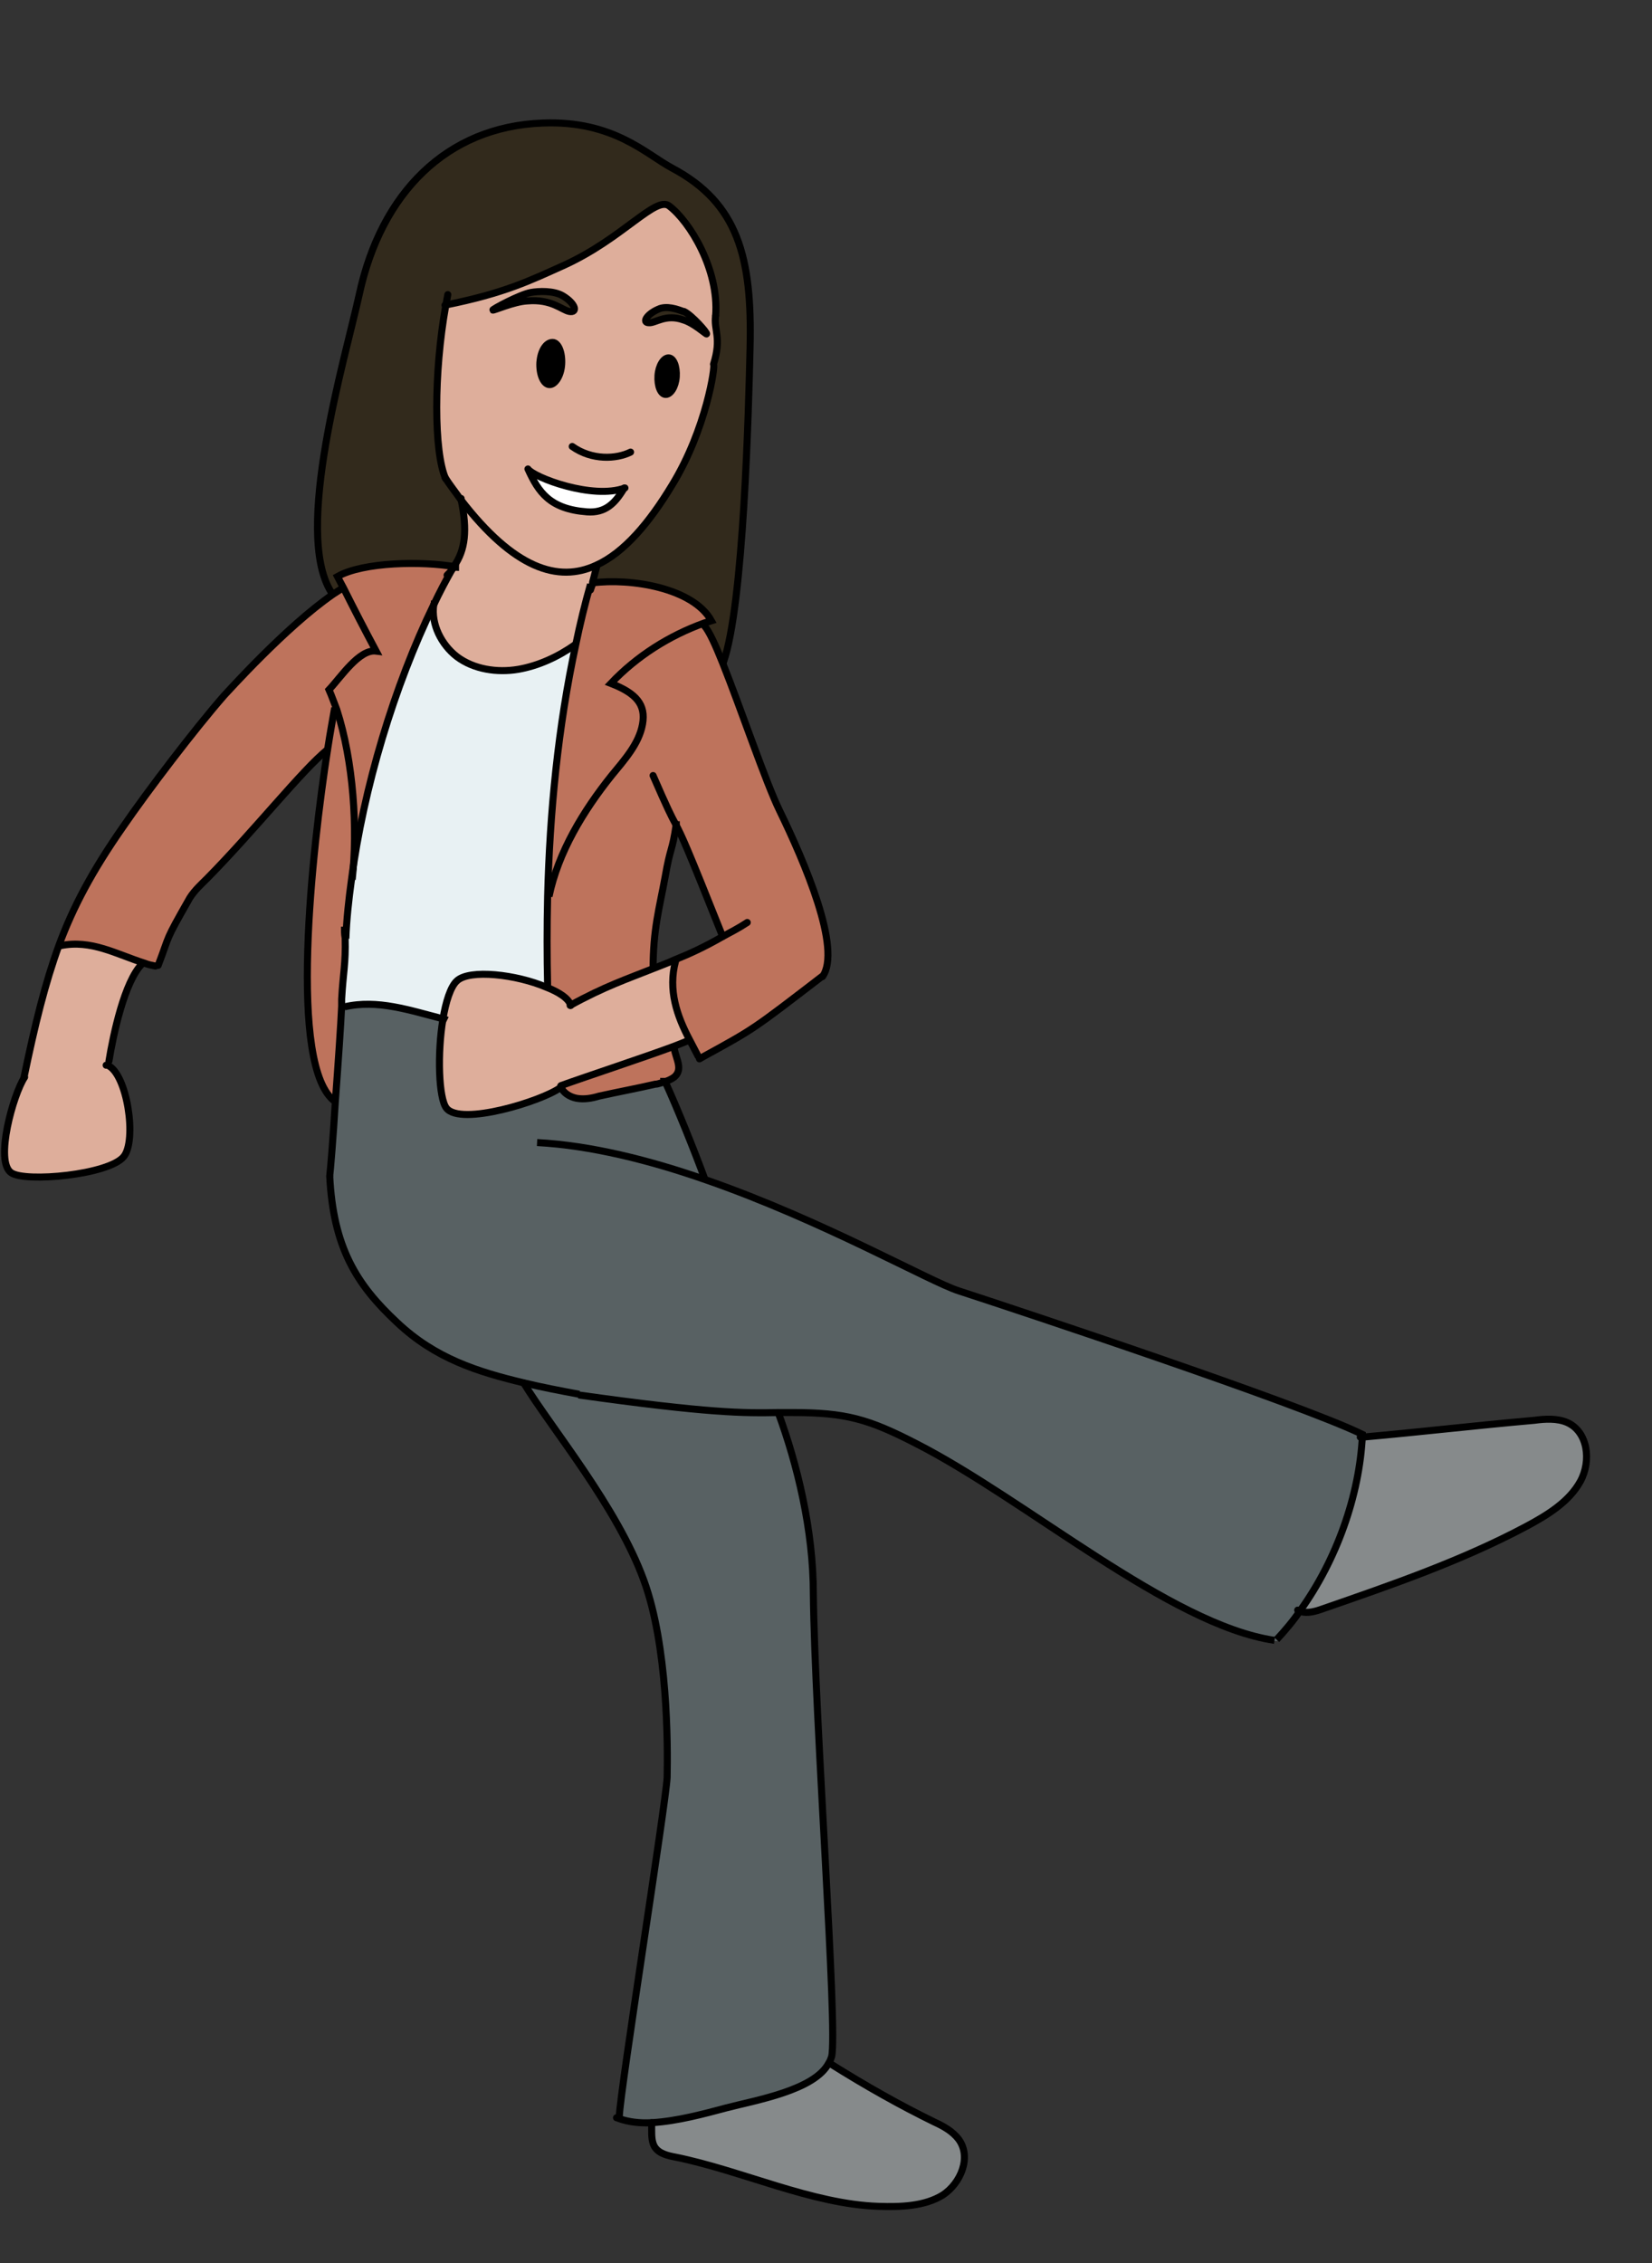 <?xml version="1.0" encoding="UTF-8"?><svg id="asia" xmlns="http://www.w3.org/2000/svg" width="235" height="321.9" viewBox="0 0 235 321.9"><rect x="0" y="0" width="235" height="321.9" fill="#333333" stroke="none"/><defs><style>.cls-1{stroke-linecap:round;stroke-linejoin:round;}.cls-1,.cls-2{fill:none;stroke:#000;}.cls-2{stroke-miterlimit:10;}.cls-3,.cls-4,.cls-5,.cls-6,.cls-7,.cls-8,.cls-9,.cls-10{stroke-width:0px;}.cls-4{fill:#868a8b;}.cls-5{fill:#322a1c;}.cls-6{fill:#586163;}.cls-7{fill:#deae9b;}.cls-8{fill:#be735c;}.cls-9{fill:#fff;}.cls-10{fill:#e8f1f3;}</style></defs><path class="cls-7" d="M15.3,151.5l.3-.7c.6-3.7,2.2-11.3,4.7-13.8h.4c-4.1-1.4-7.7-3.5-12-2.6h-.2c-2,5.4-3.4,11.2-5,18.8-1.6,2.4-4.2,11.9-1.9,13.6,2,1.4,13.9.3,16-2.3,1.9-2.3.6-11.9-2.3-13Z"/><path class="cls-8" d="M8.4,134.4h.2c4.4-.9,7.9,1.3,12,2.6.5.2,1,.3,1.5.4h.4c1.7-4.9.8-3.2,4.5-9.8.6-1.1,1.6-1.9,2.5-2.8,6.8-6.9,13.5-15.4,17.1-18.3h0c.4-2.6.8-4.7,1-5.9-.3-1-.7-1.9-1.1-2.8,1.7-1.8,4.3-5.8,6.7-5.5-1.5-3-3.1-5.9-4.6-8.9-.5.3-.9.6-1.4.9-6.8,4.7-15.1,14-15.5,14.4-4.2,4.8-10.9,13.6-14.4,18.7-4.4,6.3-7.1,11.4-9.1,16.8Z"/><path class="cls-8" d="M49.1,133.4h0c.1-2.7.4-5.5.8-8.4h0c.8-7.3.2-16.9-2.2-24.3-.3,1.2-.6,3.2-1,5.9-2.2,14.2-5.7,45.3,1.1,50.1h0c.4-5.3.7-11.1.9-13.6,0-.5,0-.8,0-1,.2-3.7.7-5,.5-8.7Z"/><path class="cls-5" d="M63.4,43.5h0c8.5-1.8,12.1-3.5,17-5.7,8.3-3.8,13-9.9,14.9-8.4,2.9,2.3,7.1,9,6.6,15.6-.3,2,.9,3.1-.3,6.9.3.1-1,9.2-5.9,17.2-3.2,5.3-6.8,9.6-10.8,11.4-.2.8-.4,1.5-.6,2.3,5.4-.7,14.3.7,16.9,5.4-.3.1-.7.2-1,.3v.5c.7.8,1.6,2.8,2.6,5.3h.2c2.9-8.2,3.6-36.4,3.8-44.9.3-12.8-1.7-20.5-11.1-25.5-3.6-1.9-8.3-6.8-18.4-6.4-13.7.5-23,10-26.1,24.4-2,9.1-9.4,33.7-4,42.3l.2.2c.5-.3.9-.6,1.4-.9-.3-.6-.6-1.1-.9-1.7,3.7-2.1,12.2-2.3,16.7-1.4,1.6-2.3,1.9-5.1,1-9.4-.7-1-1.5-2-2.2-3.1-1.8-3.8-1.8-15.1,0-24.6Z"/><path class="cls-8" d="M48.8,83.6c1.5,3,3,5.9,4.6,8.9-2.4-.3-5,3.7-6.7,5.5.4.9.7,1.8,1.1,2.8,2.4,7.4,3,17,2.2,24.2h0c1.8-12.9,6.1-27.6,11.7-39,.9-1.7,1.7-3.4,2.6-5,.1-.1.2-.3.3-.5-4.6-.8-13-.7-16.7,1.4.3.6.6,1.1.9,1.7Z"/><path class="cls-6" d="M193.8,204.3c0,0,0-.2,0-.2-9.1-4.5-49.2-17.7-57.4-20.4-4.1-1.4-19.3-10-36-15.8-1.5-4.2-4-10.3-5.7-14-.4.1-.8.2-1.3.3-2.7.6-5.4,1.1-8,1.7-1.1.2-2.2.5-3.2.3-.9-.2-1.8-.7-2.2-1.6h-.2c-2.6,2-14.2,5.5-16.2,3-1.1-1.4-1.3-7.7-.5-12.6-4.6-1.3-9.3-2.8-14-1.7h-.5c-.1,2.4-.5,8.2-.9,13.5-.3,5.1-.7,9.8-.8,10.6.5,10.2,3.8,15.5,9.6,20.9,5.4,5.1,11.4,7,18.1,8.6,2.5.6,5.1,1.1,7.8,1.6,18.5,2.6,23.6,2.6,28.4,2.5.7,0,1.3,0,2,0,7.6,0,10.8.9,17.6,4.4,15.7,8,36.1,25.8,51,28h.3c1.2-1.3,2.3-2.7,3.4-4.2,5.1-7.2,8.4-16.3,8.8-24.8Z"/><path class="cls-10" d="M48.6,143.1h.5c4.7-1.1,9.3.5,14,1.8.4-2.5,1.1-4.6,2-5.5,1.8-1.6,8.5-.8,12.7.9v-.2c0-4.2,0-8.4,0-12.7.3-12,1.5-24.2,4-35.8-2.5,1.7-5.2,3-8.1,3.5-3,.5-6.3,0-8.7-1.8-2.3-1.7-3.7-4.6-3.3-7.4-5.6,11.5-10,26.1-11.7,39.1-.4,2.9-.7,5.7-.8,8.4h0c.1,3.7-.3,5-.5,8.7,0,.2,0,.5,0,1Z"/><path class="cls-7" d="M64.6,80.5c-.1.2-.2.3-.3.5-.9,1.6-1.8,3.3-2.6,5-.4,2.8,1.1,5.7,3.3,7.4,2.4,1.8,5.7,2.3,8.7,1.8,2.9-.5,5.7-1.8,8.1-3.5.6-2.9,1.3-5.8,2.1-8.6v-.2c.1,0,.2,0,.3,0,.2-.8.4-1.5.6-2.3-5.4,2.5-11.7.5-19.3-9.4.9,4.3.6,7.1-1,9.4Z"/><path class="cls-7" d="M63,144.9c-.8,4.8-.6,11.2.5,12.6,2,2.6,13.6-1,16.2-2.9h.2c0-.1,0-.2,0-.2,3.6-1.3,11.7-4,16.1-5.6.8-.3,1.5-.6,2-.8h.3c-1.8-3.6-3.1-7.2-2-11.4h0c-1.1.4-2.2.8-3.2,1.2-3.5,1.4-6.8,2.5-11.7,5.2-.3-1-1.7-1.9-3.5-2.6-4.2-1.8-10.9-2.6-12.7-.9-.9.8-1.6,3-2,5.5Z"/><path class="cls-7" d="M84.9,80.6c4-1.8,7.6-6.1,10.8-11.4,4.9-8.1,6.2-17.1,5.9-17.2,1.1-3.8,0-4.9.3-6.9.5-6.6-3.7-13.4-6.6-15.6-1.9-1.5-6.6,4.6-14.9,8.4-4.9,2.2-8.5,4-17,5.7h0c-1.7,9.5-1.7,20.8,0,24.6.8,1.1,1.5,2.1,2.2,3.1,7.6,9.9,13.8,11.9,19.3,9.4ZM70.1,44.1c-.2-.2,3.8-2.3,5.4-2.5,1.1-.2,3.4-.3,4.6.5,1.7,1.1,2.1,2.4.9,2.2-1.1-.1-2.5-1.8-6-1.5-1.9.2-4.8,1.4-4.9,1.3ZM78.1,54.7c-.9,0-1.5-1.5-1.3-3.2.1-1.7.9-3,1.8-2.9.9,0,1.5,1.5,1.3,3.1s-.9,3-1.8,2.9ZM83.6,72.8c-5.3-.4-6.9-2.8-8.4-6.1.8,1.1,9.2,4.3,13.8,2.7-1.4,2.2-2.7,3.6-5.3,3.4ZM92.4,46c-1,0-.3-1.2,1.3-1.9,1.2-.6,2.8,0,3.6.3,1.1.5,3.4,3.1,3.2,3.2-.1,0-1.9-1.6-3.3-2-2.5-.9-4,.5-4.9.4ZM94.7,56.1c-.7,0-1.2-1.3-1.1-2.7.1-1.4.8-2.6,1.5-2.5.7,0,1.2,1.3,1.1,2.7-.1,1.5-.8,2.6-1.5,2.5Z"/><path class="cls-5" d="M75.5,41.6c-1.6.3-5.5,2.4-5.4,2.5.1.1,3-1.2,4.9-1.3,3.5-.3,4.9,1.3,6,1.5,1.2.2.9-1.1-.9-2.2-1.3-.8-3.5-.7-4.6-.5Z"/><path class="cls-3" d="M76.8,51.5c-.1,1.7.5,3.1,1.3,3.2s1.7-1.2,1.8-2.9-.5-3.1-1.3-3.1c-.9,0-1.7,1.2-1.8,2.9Z"/><path class="cls-9" d="M75.1,66.7c1.5,3.3,3.1,5.7,8.4,6.1,2.6.2,4-1.2,5.3-3.4-4.6,1.7-13-1.5-13.8-2.7Z"/><path class="cls-8" d="M102.9,133.2c-2.6,1.5-4.8,2.5-6.8,3.3h0c-1.1,4.2.2,7.9,2,11.3.4.8.8,1.5,1.2,2.3h.8c7.1-3.9,6.8-3.7,16.7-11.3,2.9-3.9-2.5-16.4-6.1-23.6-2-4.1-5.4-14.4-8.1-21-1-2.5-1.9-4.4-2.6-5.3v-.5c-5.1,1.8-9.7,4.7-13.4,8.6,3.6,1.4,5,3,4.5,5.8-.5,2.8-2.6,5.1-4.4,7.3-4,5-7.6,10.9-8.9,17.2h-.2c-.1,4.3-.1,8.5,0,12.7v.2c1.7.7,3.1,1.7,3.4,2.6,4.9-2.6,8.2-3.8,11.7-5.2,0-5.8.9-8.7,1.7-13.1.8-4.5,1-3.5,1.6-7.6.9,1.7,1.6,3.2,6.7,16Z"/><path class="cls-8" d="M81.8,91.7c-2.5,11.6-3.7,23.8-4,35.8h.2c1.3-6.2,5-12.2,8.9-17.2,1.8-2.3,3.9-4.5,4.4-7.3.5-2.8-.9-4.4-4.5-5.8,3.7-3.8,8.3-6.8,13.3-8.6.3-.1.7-.2,1-.3-2.6-4.6-11.5-6-16.9-5.4-.1,0-.2,0-.3,0v.2c-.8,2.8-1.5,5.7-2.1,8.6Z"/><path class="cls-8" d="M94.6,153.8c.5-.2,1-.4,1.4-.7,1.3-1.1.3-2.5,0-4.1v-.2c-4.4,1.6-12.5,4.3-16.1,5.6,0,0,0,.1,0,.2.3.8,1.2,1.4,2.2,1.6,1.1.2,2.2,0,3.2-.3,2.7-.6,5.4-1.1,8-1.7.4,0,.8-.2,1.3-.3Z"/><path class="cls-6" d="M92.7,301.9c3.6-.2,7.6-1.3,10.6-2.1,4.2-1.1,12.6-2.5,14.6-6.4.2-.3.3-.6.4-.9.9-3.7-2.4-48.1-2.6-65.8,0-9.1-2.3-18.5-5-25.8-4.8,0-10,0-28.4-2.5-2.7-.6-5.3-1.1-7.8-1.6,3.9,6.4,13.3,17.6,17.1,28.1,3.4,9.3,3.4,23.3,3.3,28-.2,3.9-6.7,44.6-6.8,48.2v.3c1.3.5,2.9.7,4.6.6Z"/><path class="cls-5" d="M93.7,44c-1.6.8-2.3,1.9-1.3,1.9.8,0,2.4-1.3,4.9-.4,1.4.5,3.2,2.1,3.3,2,.2-.1-2.2-2.7-3.2-3.2-.8-.4-2.4-.9-3.6-.3Z"/><path class="cls-4" d="M92.7,302.9c0,.8,0,1.7.4,2.4.6,1,1.9,1.3,3,1.5,9.4,1.9,19.4,6.7,28.9,7,3.1.1,6.5,0,9.1-1.6,2.6-1.7,4.1-5.4,2.3-7.9-.9-1.2-2.2-1.9-3.5-2.5-4.9-2.4-9.7-5.1-14.8-8.3h0c-2,3.8-10.4,5.2-14.6,6.3-3,.8-7,2-10.6,2.1,0,.6,0,.3,0,1Z"/><path class="cls-3" d="M93.6,53.4c-.1,1.5.4,2.7,1.1,2.7s1.4-1.1,1.5-2.5c.1-1.5-.4-2.7-1.1-2.7-.7,0-1.4,1.1-1.5,2.5Z"/><path class="cls-4" d="M185,229.1c1,.3,2.1,0,3.2-.4,9.8-3.4,19.7-6.8,28.9-11.7,3-1.6,6.1-3.5,7.7-6.4,1.6-2.9,1.1-7.1-1.9-8.4-1.4-.6-3.1-.5-4.6-.3-9,.8-15.6,1.6-24.5,2.4-.4,8.5-3.7,17.7-8.8,24.8Z"/><path class="cls-2" d="M96.2,116.8c0,.1,0,.3,0,.4-.6,4.1-.8,3-1.6,7.6-.8,4.4-1.7,7.3-1.7,13.1h0"/><path class="cls-2" d="M49,131.8c0,.6,0,1.1.1,1.6.1,3.7-.3,5-.5,8.7,0,.2,0,.5,0,1-.1,2.4-.5,8.2-.9,13.6-.3,5.1-.7,9.8-.8,10.6"/><path class="cls-2" d="M47.7,156.7c-6.8-4.8-3.3-35.9-1.1-50.1.4-2.6.8-4.7,1-5.9,0,0,0,0,0-.1"/><path class="cls-2" d="M76.4,162.5c7.6.4,16,2.5,24,5.3,16.7,5.8,31.9,14.5,36,15.8,8.3,2.7,48.4,16,57.4,20.4,0,0,0,.2,0,.2-.4,8.5-3.7,17.7-8.8,24.8-1,1.5-2.2,2.9-3.4,4.2"/><path class="cls-2" d="M82.3,198.4c18.5,2.6,23.6,2.6,28.4,2.5.7,0,1.3,0,2,0,7.6,0,10.8.9,17.6,4.4,15.7,8,36.1,25.8,51,28"/><path class="cls-2" d="M94.4,153.3c0,.2.1.3.2.5,1.7,3.7,4.2,9.9,5.7,14,0,0,0,.2,0,.3"/><path class="cls-1" d="M48.8,83.6s0,0,0,0c-.5.3-.9.6-1.4.9-6.8,4.7-15.1,14-15.5,14.4-4.2,4.8-10.9,13.6-14.4,18.7-4.4,6.3-7.1,11.4-9.1,16.8-2,5.5-3.4,11.2-5,18.9"/><path class="cls-1" d="M20.2,137.1c-2.5,2.5-4.1,10.1-4.7,13.8"/><path class="cls-1" d="M46.6,106.6c-3.6,2.9-10.3,11.4-17.1,18.3-.9.9-1.8,1.7-2.5,2.8-3.7,6.5-2.7,4.9-4.5,9.6"/><path class="cls-1" d="M15.1,151.5c0,0,.1,0,.2,0,2.8,1.2,4.2,10.7,2.3,13-2.1,2.6-14,3.7-16,2.3-2.4-1.6.3-11.2,1.9-13.6"/><path class="cls-1" d="M97.9,148c-.5.2-1.2.5-2,.8-4.3,1.6-12.5,4.3-16.1,5.6,0,0,0,0,0,0"/><path class="cls-1" d="M116.9,138.9c-9.9,7.6-9.6,7.4-16.7,11.3-.2.1-.5.3-.7.4"/><path class="cls-1" d="M106.3,131.2c-1.2.8-2.4,1.4-3.5,2-2.6,1.5-4.8,2.5-6.8,3.3-1.1.5-2.2.9-3.2,1.3-3.5,1.4-6.8,2.5-11.7,5.2"/><path class="cls-1" d="M81.2,143c-.3-1-1.7-1.9-3.5-2.6-4.2-1.8-10.9-2.6-12.7-.9-.9.8-1.6,3-2,5.5-.8,4.8-.6,11.2.5,12.6,2,2.6,13.6-1,16.2-2.9"/><path class="cls-1" d="M100.2,89c.7.8,1.6,2.8,2.6,5.3,2.6,6.5,6.1,16.9,8.1,21,3.5,7.2,8.9,19.7,6.1,23.6"/><path class="cls-1" d="M92.9,110.3c2,4.6,2.6,5.8,3.2,6.9.9,1.7,1.6,3.2,6.7,16"/><path class="cls-2" d="M46.9,167.2c.5,10.2,3.8,15.5,9.6,20.9,5.4,5.1,11.4,7,18.1,8.6,2.5.6,5.1,1.1,7.8,1.6"/><path class="cls-1" d="M8.6,134.5c4.4-.9,7.9,1.2,12,2.5.5.2,1,.3,1.5.4"/><path class="cls-1" d="M96.1,136.7c-1.1,4.1.2,7.8,2,11.2.4.8.8,1.5,1.2,2.3"/><path class="cls-1" d="M184.6,229c.1,0,.3.1.4.2,1,.3,2.1,0,3.2-.4,9.8-3.4,19.7-6.8,28.9-11.7,3-1.6,6.1-3.5,7.7-6.4,1.6-2.9,1.1-7.1-1.9-8.4-1.4-.6-3.1-.5-4.6-.3-9,.8-15.6,1.6-24.5,2.4,0,0-.2,0-.3,0"/><path class="cls-1" d="M74.5,196.7c3.9,6.4,13.3,17.6,17.1,28.1,3.4,9.3,3.4,23.3,3.3,28-.2,3.9-6.7,44.6-6.8,48.2"/><path class="cls-1" d="M87.7,301.2c0,0,.2,0,.3.1,1.4.5,3,.7,4.7.6,3.6-.2,7.6-1.3,10.6-2.1,4.2-1.1,12.6-2.5,14.6-6.4.2-.3.3-.6.4-.9.9-3.7-2.4-48.1-2.6-65.8,0-9.1-2.3-18.5-5-25.8"/><path class="cls-1" d="M92.7,301.9s0,0,0,0c0,.6,0,.3,0,1,0,.8,0,1.7.4,2.4.6,1,1.9,1.3,3,1.5,9.4,1.9,19.4,6.7,28.9,7,3.1.1,6.5,0,9.1-1.6,2.6-1.7,4.1-5.4,2.3-7.9-.9-1.2-2.2-1.9-3.5-2.5-4.9-2.4-9.7-5.1-14.8-8.3"/><path class="cls-2" d="M49,143.2c4.7-1.1,9.3.5,14,1.7.2,0,.4.1.6.2"/><path class="cls-2" d="M64.5,80.7c0,.1-.1.2-.2.3-.9,1.6-1.8,3.3-2.6,5-5.6,11.5-10,26.1-11.7,39.1-.4,2.9-.7,5.7-.8,8.4"/><path class="cls-2" d="M84,83.1c-.8,2.8-1.5,5.7-2.1,8.6-2.5,11.6-3.7,23.8-4,35.8-.1,4.3-.1,8.5,0,12.7"/><path class="cls-2" d="M65.3,80.7c-.2,0-.4,0-.6-.1-4.6-.8-13-.7-16.7,1.4.3.6.6,1.1.9,1.7,1.5,3,3,5.9,4.6,8.9-2.4-.3-5,3.7-6.7,5.5.4.9.7,1.8,1.1,2.8,2.4,7.4,3,17,2.2,24.2"/><path class="cls-2" d="M84,82.9c.1,0,.2,0,.3,0,5.4-.7,14.3.7,16.9,5.4-.3.1-.7.2-1,.3-5,1.8-9.6,4.7-13.3,8.6,3.6,1.4,5,3,4.5,5.8-.5,2.8-2.6,5.1-4.4,7.3-4,5-7.6,10.9-8.9,17.2"/><path class="cls-2" d="M79.8,154.2c0,0,0,.1,0,.2,0,0,0,.1,0,.2.3.8,1.2,1.4,2.2,1.6,1.1.2,2.2,0,3.2-.3,2.7-.6,5.4-1.1,8-1.7.4,0,.8-.2,1.3-.3.5-.2,1-.4,1.4-.7,1.3-1.1.3-2.5,0-4.1"/><path class="cls-2" d="M61.8,85.4c0,.2,0,.4-.1.6-.4,2.8,1.1,5.7,3.3,7.4,2.4,1.8,5.7,2.3,8.7,1.8,2.9-.5,5.7-1.8,8.1-3.5,0,0,.1,0,.2-.1"/><path class="cls-1" d="M101.8,44.9c-.3,2,.9,3.1-.3,6.9.3.1-1,9.2-5.9,17.2-3.2,5.3-6.8,9.6-10.8,11.4-5.4,2.5-11.7.5-19.3-9.4-.7-1-1.5-2-2.2-3.1"/><path class="cls-1" d="M93.6,53.4c-.1,1.5.4,2.7,1.1,2.7s1.4-1.1,1.5-2.5c.1-1.5-.4-2.7-1.1-2.7-.7,0-1.4,1.1-1.5,2.5Z"/><path class="cls-1" d="M76.8,51.5c-.1,1.7.5,3.1,1.3,3.2s1.7-1.2,1.8-2.9-.5-3.1-1.3-3.1c-.9,0-1.7,1.2-1.8,2.9Z"/><path class="cls-1" d="M89.7,64.3c-2,1-5.5,1.2-8.3-.8"/><path class="cls-1" d="M88.9,69.4c-4.6,1.7-13-1.5-13.8-2.7,1.5,3.3,3.1,5.7,8.4,6.1,2.6.2,4-1.2,5.3-3.4Z"/><path class="cls-1" d="M63.7,41.9c-.1.5-.2,1.1-.3,1.6-1.7,9.5-1.7,20.8,0,24.6"/><path class="cls-1" d="M102.9,94.2c2.9-8.1,3.6-36.3,3.8-44.8.3-12.8-1.7-20.5-11.1-25.5-3.6-1.9-8.3-6.8-18.4-6.4-13.7.5-23,10-26.1,24.4-2,9.1-9.4,33.7-4,42.3"/><path class="cls-1" d="M101.8,44.9c.5-6.6-3.7-13.4-6.6-15.6-1.9-1.5-6.6,4.6-14.9,8.4-4.9,2.2-8.5,4-17,5.7"/><path class="cls-1" d="M65.6,70.9c0,0,0,.2,0,.2.9,4.3.6,7.1-1,9.4-.1.2-.2.3-.3.5-.2.3-.4.5-.7.8"/><path class="cls-1" d="M97.3,44.3c1.1.5,3.4,3.1,3.2,3.2-.1,0-1.9-1.6-3.3-2-2.5-.9-4,.5-4.9.4-1,0-.3-1.2,1.3-1.9,1.2-.6,2.8,0,3.6.3Z"/><path class="cls-1" d="M75.5,41.6c-1.6.3-5.5,2.4-5.4,2.5.1.1,3-1.2,4.9-1.3,3.5-.3,4.9,1.3,6,1.5,1.2.2.9-1.1-.9-2.2-1.3-.8-3.5-.7-4.6-.5Z"/><path class="cls-1" d="M84.9,80.5s0,0,0,0c-.2.8-.4,1.5-.6,2.3,0,.4-.2.7-.3,1.1"/></svg>